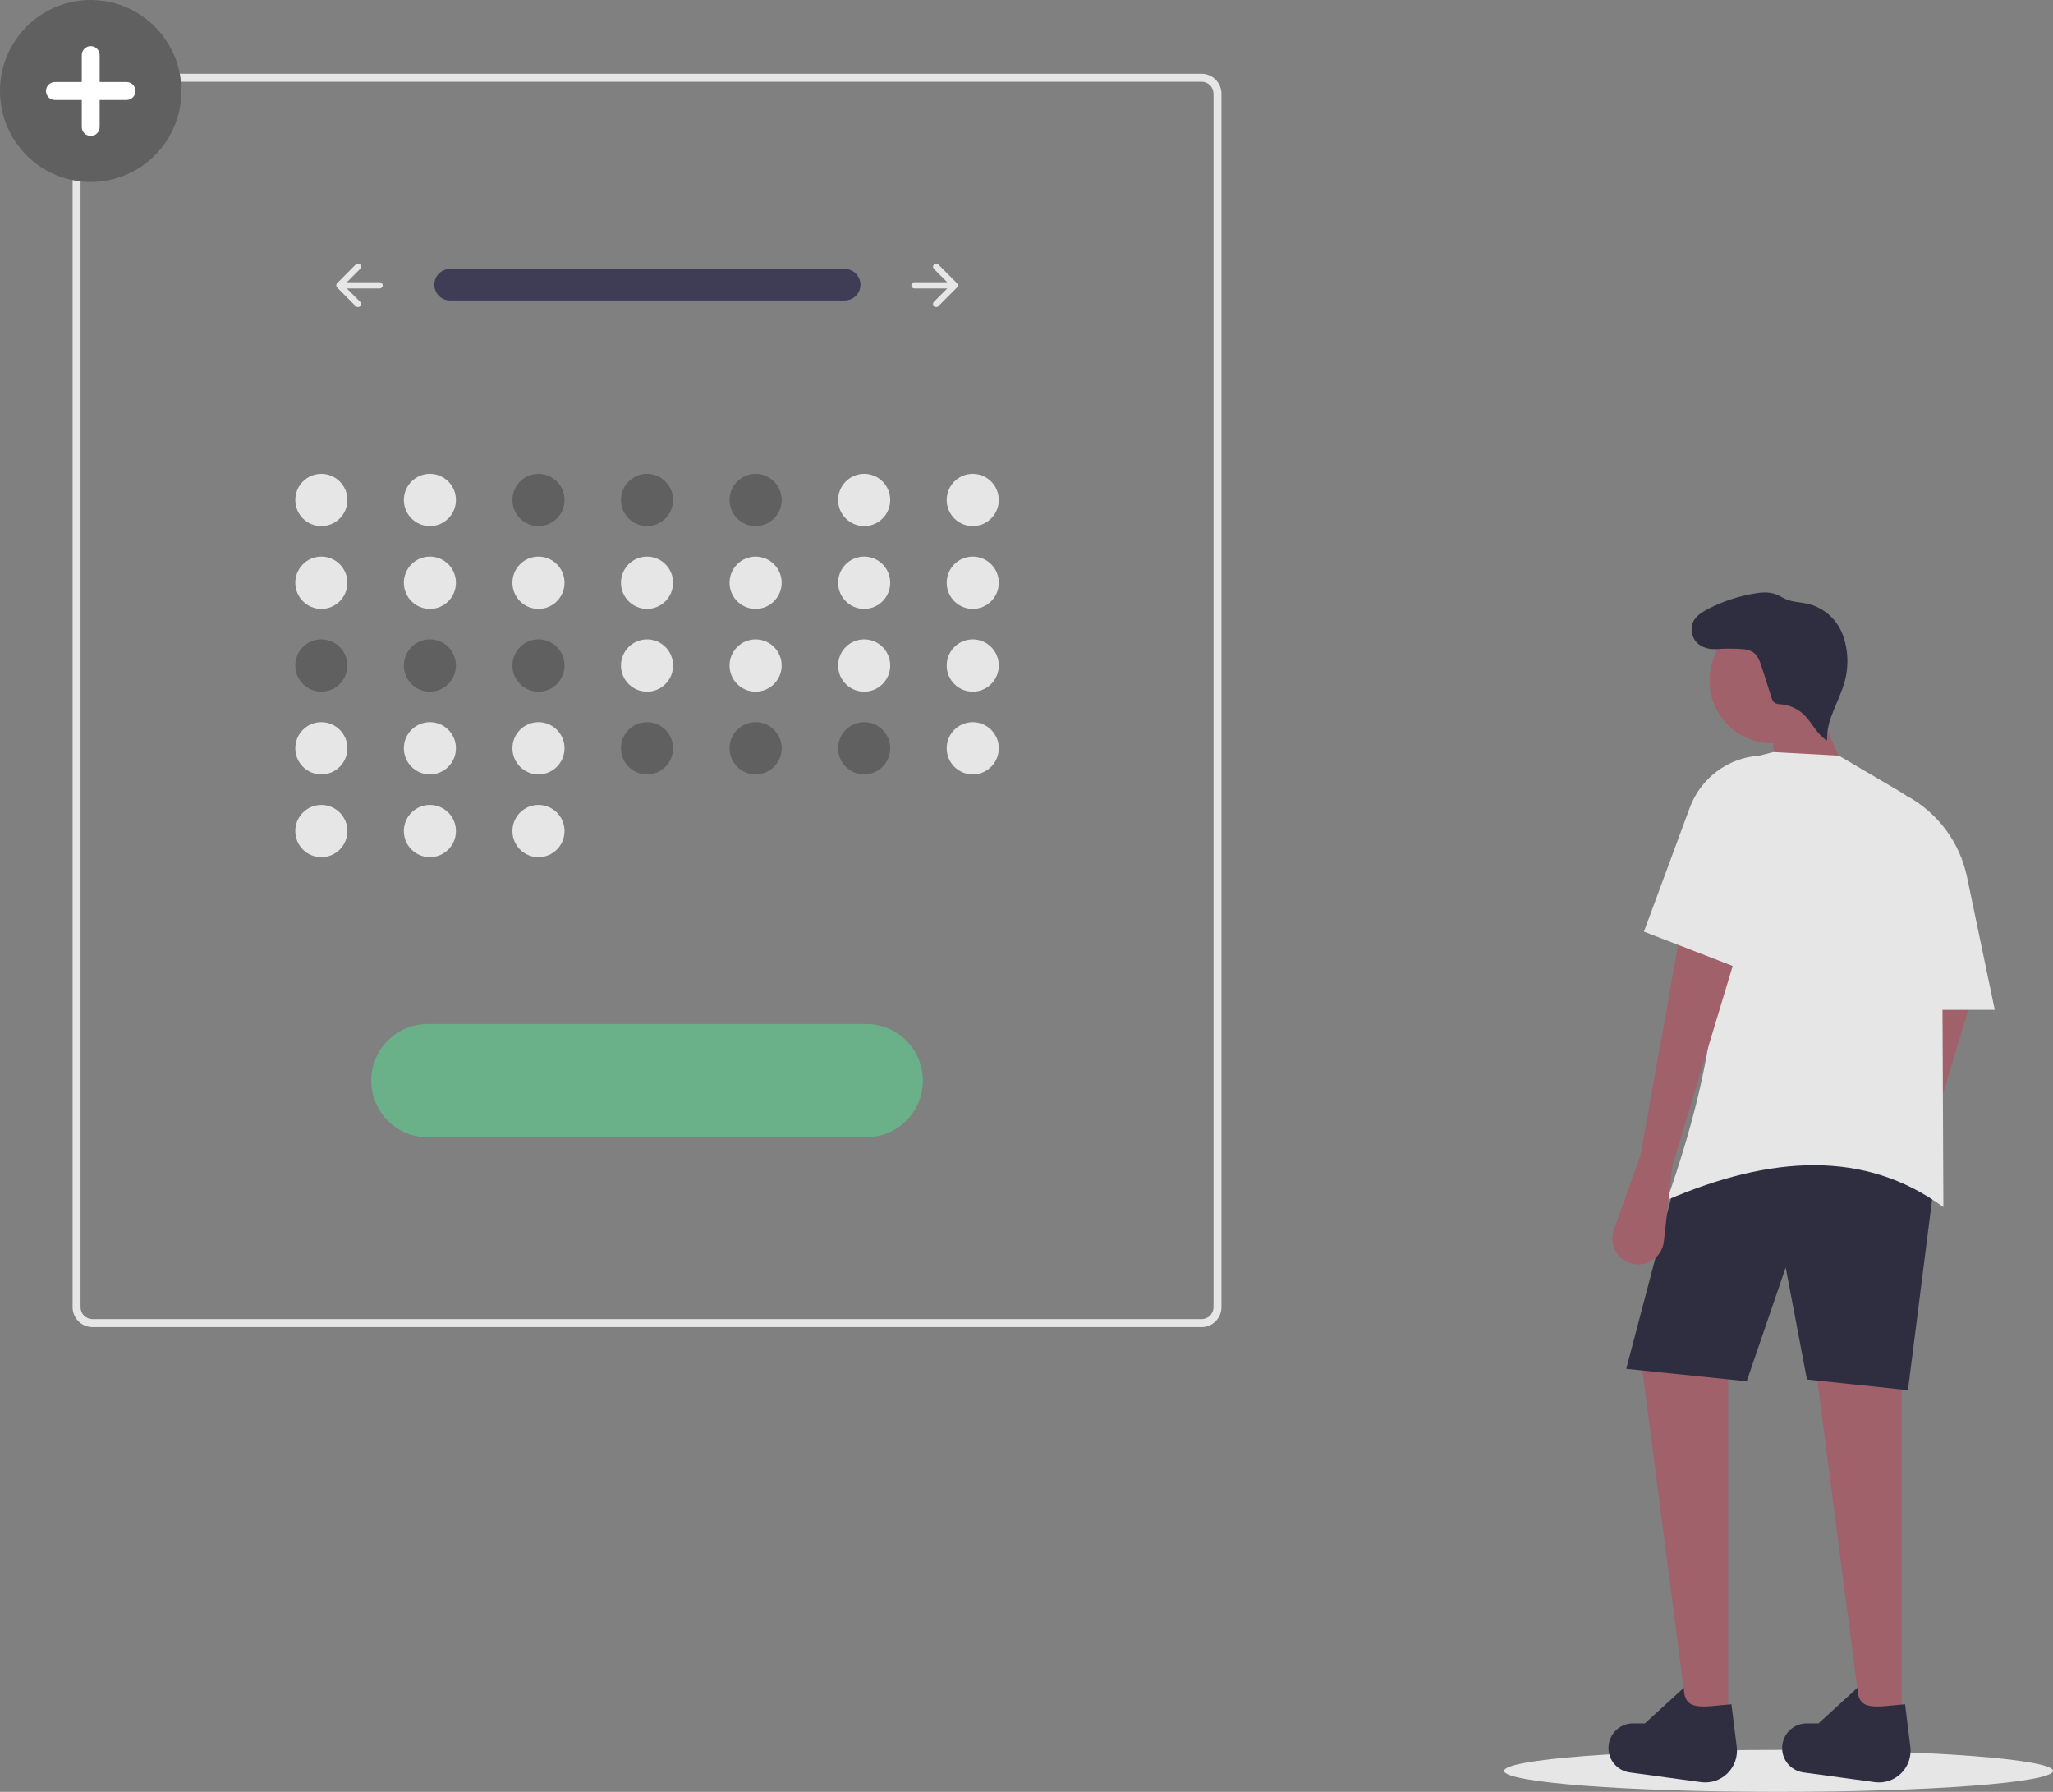 <svg width="55" height="48" viewBox="0 0 55 48" fill="none" xmlns="http://www.w3.org/2000/svg">
<rect x="0" y="0" width="55" height="48" fill="#808080" stroke="none"/>
<g clip-path="url(#clip0_134_287)">
<path d="M47.648 48C51.709 48 55 47.748 55 47.438C55 47.127 51.709 46.875 47.648 46.875C43.588 46.875 40.296 47.127 40.296 47.438C40.296 47.748 43.588 48 47.648 48Z" fill="#E6E6E6"/>
<path d="M50.497 31.336L49.786 33.325C49.732 33.476 49.732 33.64 49.785 33.791C49.839 33.942 49.942 34.07 50.079 34.153C50.178 34.213 50.291 34.248 50.407 34.253C50.523 34.258 50.639 34.234 50.743 34.182C50.847 34.131 50.937 34.054 51.004 33.959C51.071 33.863 51.113 33.752 51.126 33.637L51.351 31.621L53.06 25.956L51.589 25.241L50.497 31.336Z" fill="#A0616A"/>
<path d="M49.904 46.357H50.948V36.168L48.575 36.12L49.904 46.357Z" fill="#A0616A"/>
<path d="M45.252 46.357H46.296V36.168L43.923 36.12L45.252 46.357Z" fill="#A0616A"/>
<path d="M51.114 37.239L48.408 36.954L47.839 33.954L46.794 37.001L43.567 36.668L44.896 31.621C47.325 29.965 49.633 30.002 51.826 31.621L51.114 37.239Z" fill="#2F2E41"/>
<path d="M46.527 46.791C46.543 46.92 46.529 47.051 46.487 47.174C46.444 47.297 46.374 47.409 46.282 47.501C46.189 47.592 46.077 47.661 45.954 47.703C45.831 47.744 45.7 47.756 45.571 47.739L43.648 47.477C43.475 47.45 43.321 47.356 43.218 47.215C43.115 47.074 43.073 46.898 43.099 46.725C43.123 46.57 43.202 46.428 43.321 46.325C43.44 46.223 43.592 46.166 43.749 46.166H44.066L45.11 45.212C45.12 45.862 45.597 45.718 46.385 45.654L46.527 46.791Z" fill="#2F2E41"/>
<path d="M51.178 46.791C51.194 46.92 51.181 47.051 51.138 47.174C51.096 47.297 51.026 47.409 50.933 47.501C50.841 47.592 50.729 47.661 50.606 47.703C50.483 47.744 50.352 47.756 50.223 47.739L48.299 47.477C48.127 47.45 47.973 47.356 47.87 47.215C47.767 47.074 47.724 46.898 47.751 46.725C47.775 46.57 47.853 46.428 47.972 46.325C48.092 46.223 48.244 46.166 48.401 46.166H48.718L49.761 45.212C49.772 45.862 50.249 45.718 51.037 45.654L51.178 46.791Z" fill="#2F2E41"/>
<path d="M47.471 19.909C48.395 19.909 49.144 19.158 49.144 18.231C49.144 17.304 48.395 16.553 47.471 16.553C46.547 16.553 45.798 17.304 45.798 18.231C45.798 19.158 46.547 19.909 47.471 19.909Z" fill="#A0616A"/>
<path d="M49.595 21.052L47.507 21.242V19.385L48.598 18.719L49.595 21.052Z" fill="#A0616A"/>
<path d="M52.063 32.335C49.962 30.792 47.439 30.949 44.659 32.145C45.918 28.567 46.455 25.233 45.465 22.413C45.465 21.915 45.631 21.43 45.936 21.037C46.24 20.643 46.667 20.363 47.148 20.239L47.507 20.147L49.263 20.242L50.912 21.212C51.248 21.41 51.528 21.692 51.722 22.031C51.917 22.37 52.02 22.753 52.022 23.145L52.063 32.335Z" fill="#E6E6E6"/>
<path d="M43.947 30.955L43.236 32.944C43.182 33.095 43.181 33.26 43.235 33.41C43.288 33.561 43.392 33.689 43.529 33.772C43.628 33.833 43.741 33.867 43.857 33.872C43.973 33.877 44.089 33.853 44.193 33.801C44.297 33.75 44.387 33.673 44.454 33.578C44.52 33.482 44.562 33.372 44.575 33.256L44.801 31.24L46.51 25.575L45.038 24.861L43.947 30.955Z" fill="#A0616A"/>
<path d="M53.44 27.051H51.114V21.337C51.516 21.562 51.866 21.87 52.139 22.241C52.412 22.613 52.602 23.039 52.696 23.491L53.44 27.051Z" fill="#E6E6E6"/>
<path d="M46.195 17.322C46.093 17.371 45.98 17.393 45.867 17.387C45.755 17.381 45.645 17.346 45.549 17.287C45.454 17.225 45.383 17.133 45.346 17.026C45.309 16.919 45.308 16.802 45.343 16.694C45.413 16.512 45.592 16.398 45.765 16.309C46.147 16.113 46.557 15.976 46.98 15.902C47.181 15.867 47.395 15.848 47.586 15.923C47.68 15.96 47.764 16.019 47.858 16.057C48.03 16.129 48.222 16.129 48.404 16.168C48.591 16.208 48.767 16.289 48.919 16.404C49.072 16.519 49.199 16.665 49.29 16.833C49.35 16.947 49.396 17.069 49.427 17.194C49.515 17.537 49.514 17.897 49.424 18.239C49.28 18.782 48.916 19.28 48.949 19.84C48.679 19.683 48.553 19.362 48.328 19.145C48.16 18.985 47.944 18.887 47.713 18.866C47.65 18.869 47.588 18.853 47.534 18.821C47.495 18.782 47.468 18.733 47.456 18.679L47.202 17.882C47.151 17.72 47.088 17.544 46.943 17.457C46.852 17.411 46.753 17.387 46.652 17.386C46.411 17.369 46.169 17.371 45.928 17.393" fill="#2F2E41"/>
<path d="M46.747 26.003L44.041 24.956L45.27 21.635C45.413 21.248 45.665 20.911 45.994 20.664C46.323 20.417 46.717 20.271 47.127 20.242L46.747 26.003Z" fill="#E6E6E6"/>
<path d="M32.191 35.551H2.477C2.336 35.551 2.201 35.495 2.101 35.394C2.001 35.294 1.945 35.159 1.945 35.017V2.51C1.945 2.368 2.001 2.233 2.101 2.133C2.201 2.033 2.336 1.976 2.477 1.976H32.191C32.332 1.976 32.468 2.033 32.567 2.133C32.667 2.233 32.723 2.368 32.723 2.51V35.017C32.723 35.159 32.667 35.294 32.567 35.394C32.468 35.495 32.332 35.551 32.191 35.551ZM2.477 2.189C2.392 2.19 2.311 2.223 2.251 2.283C2.191 2.343 2.158 2.425 2.158 2.51V35.017C2.158 35.102 2.191 35.184 2.251 35.244C2.311 35.304 2.392 35.337 2.477 35.337H32.191C32.276 35.337 32.357 35.304 32.417 35.244C32.477 35.184 32.51 35.102 32.511 35.017V2.51C32.51 2.425 32.477 2.343 32.417 2.283C32.357 2.223 32.276 2.19 32.191 2.189H2.477Z" fill="#E6E6E6"/>
<path d="M8.609 14.093C8.994 14.093 9.307 13.78 9.307 13.393C9.307 13.007 8.994 12.693 8.609 12.693C8.223 12.693 7.911 13.007 7.911 13.393C7.911 13.78 8.223 14.093 8.609 14.093Z" fill="#E6E6E6"/>
<path d="M11.517 14.093C11.903 14.093 12.215 13.78 12.215 13.393C12.215 13.007 11.903 12.693 11.517 12.693C11.132 12.693 10.819 13.007 10.819 13.393C10.819 13.78 11.132 14.093 11.517 14.093Z" fill="#E6E6E6"/>
<path d="M14.426 14.093C14.811 14.093 15.124 13.78 15.124 13.393C15.124 13.007 14.811 12.693 14.426 12.693C14.04 12.693 13.728 13.007 13.728 13.393C13.728 13.78 14.04 14.093 14.426 14.093Z" fill="#606060"/>
<path d="M17.334 14.093C17.72 14.093 18.032 13.78 18.032 13.393C18.032 13.007 17.72 12.693 17.334 12.693C16.949 12.693 16.636 13.007 16.636 13.393C16.636 13.78 16.949 14.093 17.334 14.093Z" fill="#606060"/>
<path d="M20.243 14.093C20.628 14.093 20.941 13.78 20.941 13.393C20.941 13.007 20.628 12.693 20.243 12.693C19.857 12.693 19.545 13.007 19.545 13.393C19.545 13.78 19.857 14.093 20.243 14.093Z" fill="#606060"/>
<path d="M23.151 14.093C23.537 14.093 23.849 13.78 23.849 13.393C23.849 13.007 23.537 12.693 23.151 12.693C22.766 12.693 22.453 13.007 22.453 13.393C22.453 13.78 22.766 14.093 23.151 14.093Z" fill="#E6E6E6"/>
<path d="M26.06 14.093C26.445 14.093 26.758 13.78 26.758 13.393C26.758 13.007 26.445 12.693 26.06 12.693C25.674 12.693 25.362 13.007 25.362 13.393C25.362 13.78 25.674 14.093 26.06 14.093Z" fill="#E6E6E6"/>
<path d="M8.609 16.311C8.994 16.311 9.307 15.997 9.307 15.61C9.307 15.224 8.994 14.91 8.609 14.91C8.223 14.91 7.911 15.224 7.911 15.61C7.911 15.997 8.223 16.311 8.609 16.311Z" fill="#E6E6E6"/>
<path d="M11.517 16.311C11.903 16.311 12.215 15.997 12.215 15.61C12.215 15.224 11.903 14.91 11.517 14.91C11.132 14.91 10.819 15.224 10.819 15.61C10.819 15.997 11.132 16.311 11.517 16.311Z" fill="#E6E6E6"/>
<path d="M14.426 16.311C14.811 16.311 15.124 15.997 15.124 15.61C15.124 15.224 14.811 14.91 14.426 14.91C14.04 14.91 13.728 15.224 13.728 15.61C13.728 15.997 14.04 16.311 14.426 16.311Z" fill="#E6E6E6"/>
<path d="M17.334 16.311C17.72 16.311 18.032 15.997 18.032 15.61C18.032 15.224 17.72 14.91 17.334 14.91C16.949 14.91 16.636 15.224 16.636 15.61C16.636 15.997 16.949 16.311 17.334 16.311Z" fill="#E6E6E6"/>
<path d="M20.243 16.311C20.628 16.311 20.941 15.997 20.941 15.61C20.941 15.224 20.628 14.91 20.243 14.91C19.857 14.91 19.545 15.224 19.545 15.61C19.545 15.997 19.857 16.311 20.243 16.311Z" fill="#E6E6E6"/>
<path d="M23.151 16.311C23.537 16.311 23.849 15.997 23.849 15.61C23.849 15.224 23.537 14.91 23.151 14.91C22.766 14.91 22.453 15.224 22.453 15.61C22.453 15.997 22.766 16.311 23.151 16.311Z" fill="#E6E6E6"/>
<path d="M26.06 16.311C26.445 16.311 26.758 15.997 26.758 15.61C26.758 15.224 26.445 14.91 26.06 14.91C25.674 14.91 25.362 15.224 25.362 15.61C25.362 15.997 25.674 16.311 26.06 16.311Z" fill="#E6E6E6"/>
<path d="M8.609 18.528C8.994 18.528 9.307 18.214 9.307 17.828C9.307 17.441 8.994 17.127 8.609 17.127C8.223 17.127 7.911 17.441 7.911 17.828C7.911 18.214 8.223 18.528 8.609 18.528Z" fill="#606060"/>
<path d="M11.517 18.528C11.903 18.528 12.215 18.214 12.215 17.828C12.215 17.441 11.903 17.127 11.517 17.127C11.132 17.127 10.819 17.441 10.819 17.828C10.819 18.214 11.132 18.528 11.517 18.528Z" fill="#606060"/>
<path d="M14.426 18.528C14.811 18.528 15.124 18.214 15.124 17.828C15.124 17.441 14.811 17.127 14.426 17.127C14.04 17.127 13.728 17.441 13.728 17.828C13.728 18.214 14.04 18.528 14.426 18.528Z" fill="#606060"/>
<path d="M17.334 18.528C17.72 18.528 18.032 18.214 18.032 17.828C18.032 17.441 17.72 17.127 17.334 17.127C16.949 17.127 16.636 17.441 16.636 17.828C16.636 18.214 16.949 18.528 17.334 18.528Z" fill="#E6E6E6"/>
<path d="M20.243 18.528C20.628 18.528 20.941 18.214 20.941 17.828C20.941 17.441 20.628 17.127 20.243 17.127C19.857 17.127 19.545 17.441 19.545 17.828C19.545 18.214 19.857 18.528 20.243 18.528Z" fill="#E6E6E6"/>
<path d="M23.151 18.528C23.537 18.528 23.849 18.214 23.849 17.828C23.849 17.441 23.537 17.127 23.151 17.127C22.766 17.127 22.453 17.441 22.453 17.828C22.453 18.214 22.766 18.528 23.151 18.528Z" fill="#E6E6E6"/>
<path d="M26.06 18.528C26.445 18.528 26.758 18.214 26.758 17.828C26.758 17.441 26.445 17.127 26.06 17.127C25.674 17.127 25.362 17.441 25.362 17.828C25.362 18.214 25.674 18.528 26.06 18.528Z" fill="#E6E6E6"/>
<path d="M8.609 20.745C8.994 20.745 9.307 20.431 9.307 20.045C9.307 19.658 8.994 19.345 8.609 19.345C8.223 19.345 7.911 19.658 7.911 20.045C7.911 20.431 8.223 20.745 8.609 20.745Z" fill="#E6E6E6"/>
<path d="M11.517 20.745C11.903 20.745 12.215 20.431 12.215 20.045C12.215 19.658 11.903 19.345 11.517 19.345C11.132 19.345 10.819 19.658 10.819 20.045C10.819 20.431 11.132 20.745 11.517 20.745Z" fill="#E6E6E6"/>
<path d="M8.609 22.962C8.994 22.962 9.307 22.649 9.307 22.262C9.307 21.875 8.994 21.562 8.609 21.562C8.223 21.562 7.911 21.875 7.911 22.262C7.911 22.649 8.223 22.962 8.609 22.962Z" fill="#E6E6E6"/>
<path d="M11.517 22.962C11.903 22.962 12.215 22.649 12.215 22.262C12.215 21.875 11.903 21.562 11.517 21.562C11.132 21.562 10.819 21.875 10.819 22.262C10.819 22.649 11.132 22.962 11.517 22.962Z" fill="#E6E6E6"/>
<path d="M14.426 22.962C14.811 22.962 15.124 22.649 15.124 22.262C15.124 21.875 14.811 21.562 14.426 21.562C14.04 21.562 13.728 21.875 13.728 22.262C13.728 22.649 14.04 22.962 14.426 22.962Z" fill="#E6E6E6"/>
<path d="M14.426 20.745C14.811 20.745 15.124 20.431 15.124 20.045C15.124 19.658 14.811 19.345 14.426 19.345C14.04 19.345 13.728 19.658 13.728 20.045C13.728 20.431 14.04 20.745 14.426 20.745Z" fill="#E6E6E6"/>
<path d="M17.334 20.745C17.72 20.745 18.032 20.431 18.032 20.045C18.032 19.658 17.72 19.345 17.334 19.345C16.949 19.345 16.636 19.658 16.636 20.045C16.636 20.431 16.949 20.745 17.334 20.745Z" fill="#606060"/>
<path d="M20.243 20.745C20.628 20.745 20.941 20.431 20.941 20.045C20.941 19.658 20.628 19.345 20.243 19.345C19.857 19.345 19.545 19.658 19.545 20.045C19.545 20.431 19.857 20.745 20.243 20.745Z" fill="#606060"/>
<path d="M23.151 20.745C23.537 20.745 23.849 20.431 23.849 20.045C23.849 19.658 23.537 19.345 23.151 19.345C22.766 19.345 22.453 19.658 22.453 20.045C22.453 20.431 22.766 20.745 23.151 20.745Z" fill="#606060"/>
<path d="M26.06 20.745C26.445 20.745 26.758 20.431 26.758 20.045C26.758 19.658 26.445 19.345 26.06 19.345C25.674 19.345 25.362 19.658 25.362 20.045C25.362 20.431 25.674 20.745 26.06 20.745Z" fill="#E6E6E6"/>
<path d="M12.05 7.204C11.939 7.206 11.834 7.251 11.756 7.331C11.679 7.41 11.635 7.516 11.635 7.627C11.635 7.738 11.679 7.845 11.756 7.924C11.834 8.003 11.939 8.048 12.05 8.05H22.623C22.678 8.051 22.733 8.041 22.785 8.021C22.836 8 22.884 7.97 22.923 7.931C22.963 7.893 22.995 7.847 23.017 7.796C23.039 7.745 23.051 7.69 23.052 7.634C23.053 7.579 23.043 7.523 23.022 7.472C23.002 7.42 22.972 7.373 22.933 7.333C22.895 7.293 22.849 7.261 22.798 7.239C22.747 7.217 22.692 7.205 22.637 7.204C22.632 7.204 22.628 7.204 22.623 7.204H12.05Z" fill="#3F3D56"/>
<path d="M25.02 7.086C25.013 7.094 25.007 7.103 25.002 7.113C24.998 7.124 24.996 7.134 24.996 7.145C24.996 7.156 24.998 7.167 25.002 7.177C25.007 7.187 25.013 7.196 25.02 7.204L25.377 7.561H24.498C24.476 7.561 24.455 7.57 24.44 7.586C24.424 7.601 24.415 7.623 24.415 7.645C24.415 7.667 24.424 7.688 24.44 7.704C24.455 7.719 24.476 7.728 24.498 7.728H25.377L25.02 8.085C25.013 8.093 25.007 8.102 25.002 8.112C24.998 8.122 24.996 8.133 24.996 8.144C24.996 8.155 24.998 8.166 25.002 8.176C25.007 8.186 25.013 8.195 25.02 8.203C25.028 8.211 25.037 8.217 25.047 8.221C25.057 8.225 25.068 8.227 25.079 8.227C25.09 8.227 25.101 8.225 25.111 8.221C25.121 8.217 25.13 8.211 25.138 8.203L25.636 7.704C25.651 7.688 25.66 7.667 25.66 7.645C25.66 7.623 25.651 7.601 25.636 7.586L25.138 7.086C25.13 7.079 25.121 7.073 25.111 7.068C25.101 7.064 25.09 7.062 25.079 7.062C25.068 7.062 25.057 7.064 25.047 7.068C25.037 7.073 25.028 7.079 25.02 7.086Z" fill="#E6E6E6"/>
<path d="M9.648 7.086C9.656 7.094 9.662 7.103 9.666 7.113C9.67 7.124 9.672 7.134 9.672 7.145C9.672 7.156 9.67 7.167 9.666 7.177C9.662 7.187 9.656 7.196 9.648 7.204L9.292 7.561H10.17C10.192 7.561 10.213 7.57 10.229 7.586C10.244 7.601 10.253 7.623 10.253 7.645C10.253 7.667 10.244 7.688 10.229 7.704C10.213 7.719 10.192 7.728 10.17 7.728H9.292L9.648 8.085C9.663 8.101 9.672 8.122 9.672 8.144C9.672 8.166 9.663 8.187 9.648 8.203C9.632 8.219 9.611 8.227 9.589 8.227C9.567 8.227 9.546 8.219 9.53 8.203L9.033 7.704C9.017 7.688 9.008 7.667 9.008 7.645C9.008 7.623 9.017 7.601 9.033 7.586L9.53 7.086C9.538 7.079 9.547 7.073 9.557 7.068C9.567 7.064 9.578 7.062 9.589 7.062C9.6 7.062 9.611 7.064 9.621 7.068C9.631 7.073 9.64 7.079 9.648 7.086Z" fill="#E6E6E6"/>
<path d="M11.459 27.431C11.26 27.431 11.063 27.47 10.88 27.546C10.696 27.622 10.529 27.734 10.389 27.875C10.248 28.016 10.137 28.183 10.061 28.367C9.985 28.551 9.945 28.748 9.945 28.948C9.945 29.147 9.985 29.345 10.061 29.529C10.137 29.713 10.248 29.88 10.389 30.021C10.529 30.162 10.696 30.273 10.88 30.35C11.063 30.426 11.26 30.465 11.459 30.465H23.209C23.408 30.465 23.605 30.426 23.788 30.35C23.972 30.273 24.139 30.162 24.279 30.021C24.42 29.88 24.532 29.713 24.608 29.529C24.684 29.345 24.723 29.147 24.723 28.948C24.723 28.748 24.684 28.551 24.608 28.367C24.532 28.183 24.42 28.016 24.279 27.875C24.139 27.734 23.972 27.622 23.788 27.546C23.605 27.47 23.408 27.431 23.209 27.431H11.459Z" fill="#6AB089"/>
<path d="M2.431 4.876C1.95 4.876 1.48 4.733 1.08 4.465C0.681 4.197 0.369 3.816 0.185 3.371C0.001 2.925 -0.047 2.435 0.047 1.962C0.14 1.489 0.372 1.055 0.712 0.714C1.052 0.373 1.485 0.141 1.956 0.047C2.428 -0.047 2.917 0.001 3.361 0.186C3.805 0.37 4.184 0.683 4.451 1.083C4.719 1.484 4.861 1.956 4.861 2.438C4.86 3.084 4.604 3.704 4.148 4.161C3.693 4.618 3.075 4.875 2.431 4.876Z" fill="#606060"/>
<path d="M3.39 2.197H2.67V1.476C2.67 1.412 2.645 1.351 2.6 1.306C2.555 1.261 2.494 1.235 2.431 1.235C2.367 1.235 2.306 1.261 2.261 1.306C2.216 1.351 2.191 1.412 2.191 1.476V2.197H1.472C1.408 2.197 1.347 2.223 1.302 2.268C1.257 2.313 1.232 2.374 1.232 2.438C1.232 2.502 1.257 2.563 1.302 2.608C1.347 2.653 1.408 2.678 1.472 2.678H2.191V3.4C2.191 3.464 2.216 3.525 2.261 3.57C2.306 3.615 2.367 3.64 2.431 3.64C2.494 3.64 2.555 3.615 2.6 3.57C2.645 3.525 2.67 3.464 2.67 3.4V2.678H3.39C3.453 2.678 3.514 2.653 3.559 2.608C3.604 2.563 3.629 2.502 3.629 2.438C3.629 2.374 3.604 2.313 3.559 2.268C3.514 2.223 3.453 2.197 3.39 2.197Z" fill="white"/>
</g>
<defs>
<clipPath id="clip0_134_287">
<rect width="55" height="48" fill="white"/>
</clipPath>
</defs>
</svg>
